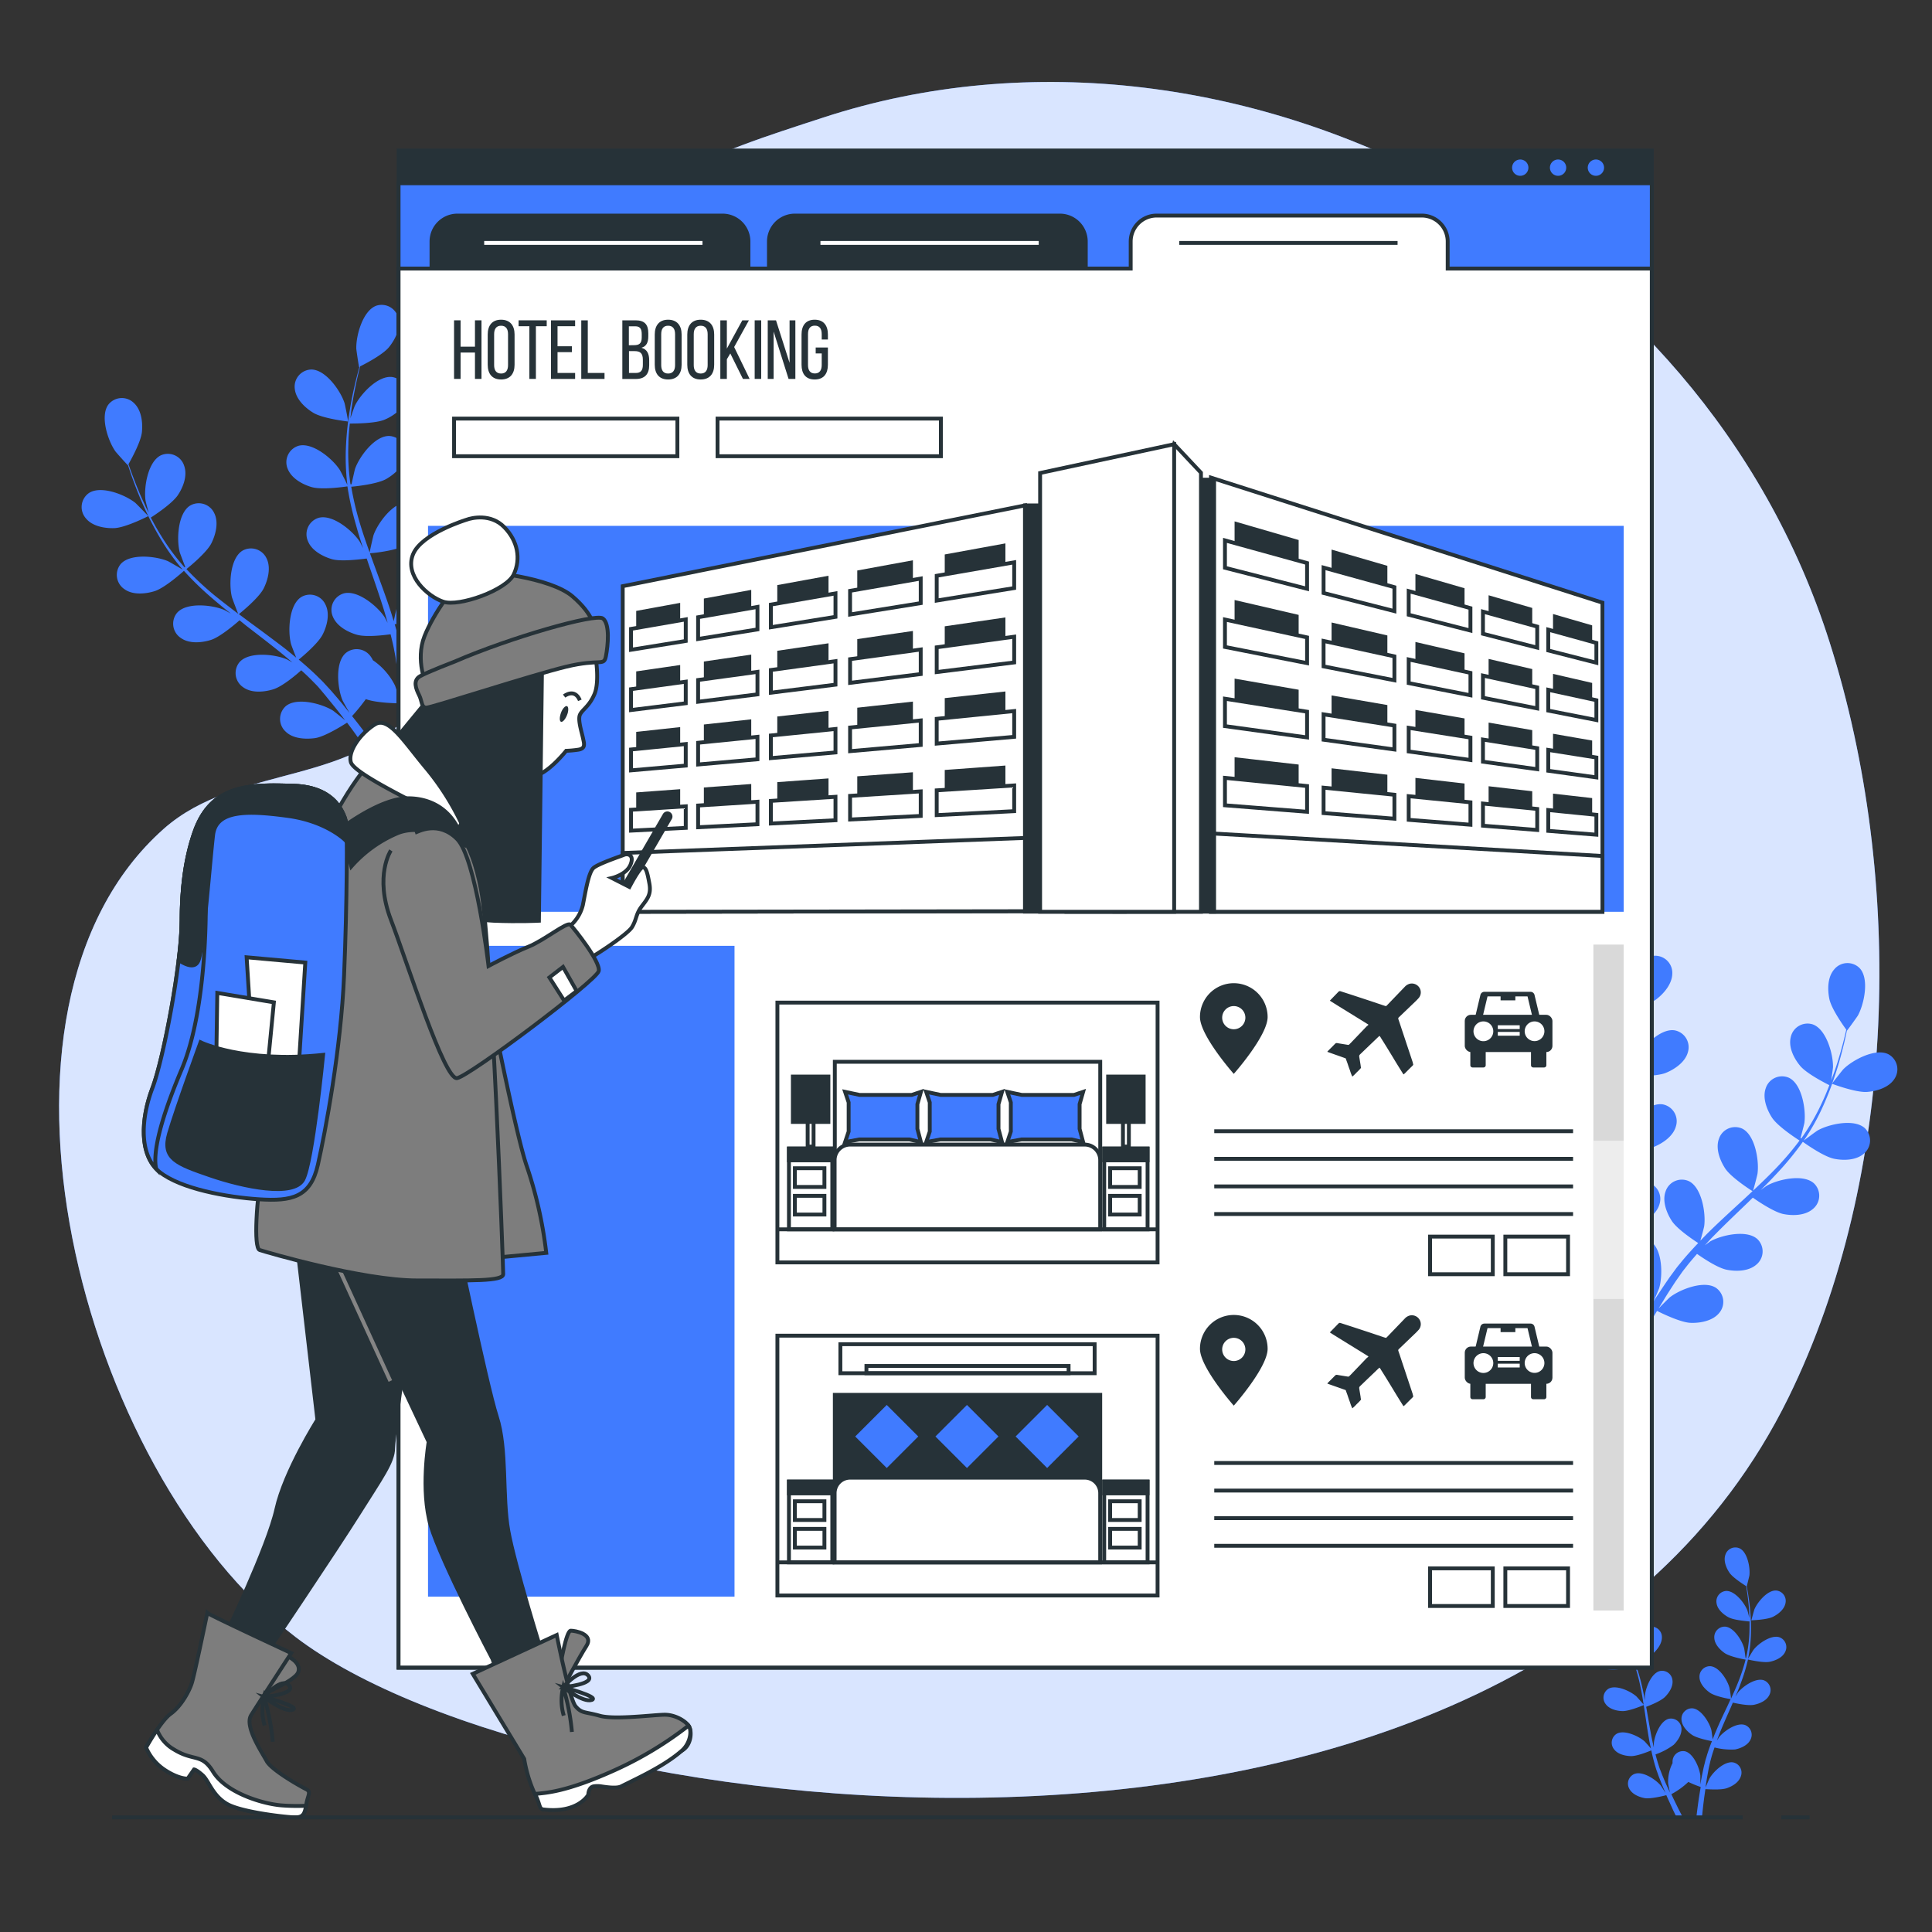 <svg xmlns="http://www.w3.org/2000/svg" viewBox="0 0 500 500"><rect x="0" y="0" width="500" height="500" fill="#333333" stroke="none"/><g id="freepik--background-simple--inject-5"><path d="M462.86,361.67C491.07,304.19,493,227.6,473.5,166.2,456.73,113.34,419.41,73,376.31,49,326.3,21.15,266.7,12.86,213,30.44c-14.11,4.62-27.86,8.86-41.17,16.46-54.56,31.14-44,107.88-63.17,134.58-16.11,22.46-46.9,15.84-66.32,33.05C-10,261,20.3,380.69,76.48,423.65,141.89,473.67,393,504,462.86,361.67Z" style="fill:#407BFF"></path><path d="M462.86,361.67C491.07,304.19,493,227.6,473.5,166.2,456.73,113.34,419.41,73,376.31,49,326.3,21.15,266.7,12.86,213,30.44c-14.11,4.62-27.86,8.86-41.17,16.46-54.56,31.14-44,107.88-63.17,134.58-16.11,22.46-46.9,15.84-66.32,33.05C-10,261,20.3,380.69,76.48,423.65,141.89,473.67,393,504,462.86,361.67Z" style="fill:#fff;opacity:0.8"></path></g><g id="freepik--Plants--inject-5"><path d="M29.59,136.68c2.93-.11,8.78-3.1,8.79-3.11s-3.14-3.26-3.37-3.44c-2.61-2.09-8.88-4.59-12-2.53a4.43,4.43,0,0,0-.78,6.55C23.89,136.2,27.09,136.77,29.59,136.68Z" style="fill:#407BFF"></path><path d="M90.09,109.09c.07,0-.82-4.45-.91-4.73-1-3.18-4.88-8.73-8.62-8.73a4.43,4.43,0,0,0-4.27,5c.27,2.63,2.62,4.88,4.76,6.18C83.55,108.35,90.08,109.09,90.09,109.09Z" style="fill:#407BFF"></path><path d="M97.41,79.11c-3.53,1.26-5.3,7.78-5.2,11.12,0,.29.67,4.79.73,4.76L93,95c-.28,1-.58,2.14-.88,3.35-.53,2.24-1.12,4.78-1.56,7.59a78.06,78.06,0,0,0-1,9.13,58.67,58.67,0,0,0,.32,10.27.5.5,0,0,1,0,.12c-.46-1-1.83-3.74-2-3.94-1.83-2.8-7-7.13-10.62-6.15a4.44,4.44,0,0,0-2.79,6c1,2.46,3.81,4,6.22,4.7,2.7.77,8.74-.12,9.22-.2A78.17,78.17,0,0,0,92.17,136c.54,2,1.16,3.91,1.8,5.87-.43-.85-.81-1.61-.88-1.71-1.83-2.8-7-7.13-10.62-6.15a4.44,4.44,0,0,0-2.79,6c.95,2.46,3.82,4,6.22,4.7s7.6,0,9-.16c.26.75.5,1.5.76,2.24,1.23,3.58,2.47,7.15,3.58,10.69.39,1.24.73,2.48,1.08,3.72-.38-.75-.71-1.38-.77-1.47-1.82-2.8-7-7.14-10.61-6.15a4.43,4.43,0,0,0-2.8,6c1,2.46,3.82,4,6.22,4.69s7.1.1,8.72-.12c.32,1.28.64,2.57.88,3.82.15.86.36,1.68.46,2.56s.24,1.71.35,2.56c.17,1.63.35,3.32.47,4.92.09,1.12.16,2.18.23,3.25-.37-1.25-1.16-3.67-1.25-3.86a17.2,17.2,0,0,0-5.72-6.54A4.75,4.75,0,0,0,96,170a4.43,4.43,0,0,0-6.51-1c-2.84,2.44-2.15,9.16-.85,12.24.08.19,1.13,2.07,1.81,3.24-.51-.63-1-1.25-1.52-1.89-1-1.27-2.11-2.52-3.26-3.86l-1.75-1.9c-.57-.65-1.26-1.26-1.89-1.9-1.49-1.45-3.08-2.85-4.71-4.23,1.12-.91,5-4.2,6.16-6.44s1.94-5.38.77-7.75a4.42,4.42,0,0,0-6.28-2c-3.18,2-3.51,8.73-2.69,12,0,.2.89,2.46,1.38,3.7-1-.82-2-1.64-3-2.44-3-2.29-6-4.52-9.06-6.76l-2.78-2.07c.4-.32,5.14-4.14,6.41-6.64,1.12-2.23,1.93-5.39.77-7.76a4.45,4.45,0,0,0-6.29-2c-3.17,2-3.51,8.73-2.69,12,.06.25,1.28,3.5,1.63,4.31-2-1.52-4-3.06-6-4.66a77.62,77.62,0,0,1-7.4-6.91c.19-.15,5.15-4.1,6.45-6.67,1.12-2.23,1.93-5.39.77-7.76a4.43,4.43,0,0,0-6.28-2c-3.18,2-3.51,8.72-2.7,12,.05.22,1,2.7,1.45,3.87l-.18.11a57.69,57.69,0,0,1-6.06-8.18c-1-1.58-1.86-3.15-2.67-4.7,1-.64,5.54-3.63,7-5.81s2.52-5.14,1.62-7.63a4.43,4.43,0,0,0-6-2.68c-3.38,1.62-4.45,8.29-4,11.6,0,.18.48,2,.83,3.29-.35-.7-.73-1.42-1-2.1-1.23-2.55-2.2-5-3-7.11-.47-1.22-.87-2.34-1.23-3.38.65-1.14,3.23-5.78,3.48-8.33s-.14-5.72-2.08-7.51a4.44,4.44,0,0,0-6.59.4c-2.24,3-.12,9.4,1.81,12.13.16.24,3.19,3.63,3.23,3.57l0-.07c.33,1,.69,2.1,1.11,3.28.79,2.16,1.71,4.6,2.88,7.19a79.59,79.59,0,0,0,4.19,8.18,57.63,57.63,0,0,0,5.93,8.38l.09.09c-.93-.58-3.6-2.1-3.81-2.2-3.07-1.32-9.78-2.08-12.25.73a4.44,4.44,0,0,0,1,6.53c2.15,1.53,5.39,1.23,7.77.49,2.69-.85,7.23-4.93,7.59-5.26A77.51,77.51,0,0,0,55,154.9c1.53,1.33,3.13,2.63,4.74,3.9-.83-.47-1.56-.89-1.67-.93-3.07-1.33-9.78-2.09-12.25.73a4.43,4.43,0,0,0,1,6.52c2.15,1.53,5.39,1.24,7.77.49s6.37-4.16,7.4-5.08L63.8,162c3,2.31,6,4.6,8.88,6.93,1,.82,2,1.67,3,2.52-.73-.42-1.35-.77-1.45-.81-3.07-1.33-9.78-2.09-12.25.73a4.43,4.43,0,0,0,1,6.52c2.15,1.53,5.39,1.24,7.78.49s6-3.83,7.2-4.91c1,.89,1.94,1.79,2.84,2.7.6.63,1.22,1.2,1.79,1.88L84.23,180c1,1.27,2.12,2.58,3.11,3.85.69.87,1.33,1.72,2,2.58-1-.83-3-2.42-3.17-2.53-2.84-1.78-9.35-3.55-12.22-1.14a4.44,4.44,0,0,0,0,6.6c1.89,1.84,5.14,2,7.61,1.66,2.72-.42,7.64-3.61,8.26-4,1.07,1.41,2.09,2.8,3,4.12,1.62,2.25,3.06,4.34,4.32,6.22l2.18-1.05c-1.37-1.95-2.94-4.13-4.71-6.48-1.08-1.44-2.27-3-3.5-4.51a49,49,0,0,0,3.57-4.39c2.63,1,8.11,1.09,8.81,1.09.11,1.77.21,3.49.27,5.12q.15,3.78.16,6.95l2.34-1.13c-.06-1.83-.16-3.82-.29-5.93-.1-1.8-.25-3.72-.43-5.69.7-.17,6.4-1.62,8.56-3.34,2-1.55,4-4.07,4-6.72a4.44,4.44,0,0,0-4.87-4.45c-3.71.47-6.84,6.46-7.46,9.74,0,.19-.2,2.34-.28,3.7-.07-.81-.13-1.59-.22-2.41-.16-1.64-.37-3.27-.59-5-.13-.85-.27-1.7-.41-2.56s-.35-1.74-.52-2.62c-.45-2-1-4.08-1.6-6.12,1.43-.15,6.51-.73,8.69-2s4.58-3.42,4.92-6a4.43,4.43,0,0,0-4.13-5.14c-3.75-.1-7.74,5.34-8.85,8.5-.07.19-.61,2.54-.89,3.84-.37-1.22-.73-2.45-1.15-3.68-1.19-3.54-2.52-7.09-3.82-10.64-.4-1.08-.79-2.17-1.18-3.26.51,0,6.57-.61,9-2,2.16-1.24,4.58-3.43,4.92-6.05a4.44,4.44,0,0,0-4.14-5.14c-3.74-.1-7.74,5.35-8.85,8.5-.08.24-.86,3.62-1,4.49-.86-2.39-1.69-4.78-2.42-7.18a78.35,78.35,0,0,1-2.35-9.84c.24,0,6.56-.58,9.06-2,2.16-1.24,4.58-3.42,4.92-6a4.43,4.43,0,0,0-4.14-5.13c-3.74-.1-7.74,5.34-8.85,8.49-.07.21-.66,2.79-.91,4H90.7A57.2,57.2,0,0,1,90.16,115c0-1.87.19-3.65.37-5.39,1.19,0,6.62,0,9-1s4.93-2.9,5.55-5.46a4.44,4.44,0,0,0-3.54-5.57c-3.71-.51-8.28,4.46-9.73,7.48-.08.16-.7,1.92-1.13,3.2.1-.78.18-1.59.28-2.34.39-2.8.91-5.35,1.4-7.6.28-1.27.57-2.42.84-3.5,1.18-.59,5.88-3,7.49-5s3-4.85,2.41-7.41A4.43,4.43,0,0,0,97.41,79.11Z" style="fill:#407BFF"></path><path d="M483.17,282.59c-2.92.21-9.07-2.12-9.08-2.12s2.77-3.59,3-3.79c2.36-2.36,8.32-5.54,11.65-3.83a4.43,4.43,0,0,1,1.5,6.42C488.78,281.49,485.66,282.41,483.17,282.59Z" style="fill:#407BFF"></path><path d="M420,261.78c-.07,0,.33-4.51.39-4.8.67-3.27,3.89-9.21,7.61-9.62a4.43,4.43,0,0,1,4.79,4.53c0,2.64-2.07,5.13-4.05,6.66C426.44,260.34,420,261.78,420,261.78Z" style="fill:#407BFF"></path><path d="M409.47,232.79c3.64.86,6.11,7.15,6.37,10.48,0,.29-.13,4.83-.2,4.81l-.07,0c.39,1,.81,2.06,1.24,3.23.77,2.17,1.63,4.63,2.38,7.38a77.37,77.37,0,0,1,2,9,57.22,57.22,0,0,1,.8,10.24.49.49,0,0,1,0,.12c.35-1,1.42-3.91,1.53-4.13,1.51-3,6.18-7.85,9.88-7.27a4.44,4.44,0,0,1,3.43,5.64c-.68,2.55-3.36,4.4-5.67,5.35-2.6,1.07-8.71.83-9.19.81a80.23,80.23,0,0,1-1.07,10.42c-.33,2-.73,4-1.15,6,.33-.89.63-1.69.68-1.79,1.51-3,6.19-7.86,9.89-7.27a4.43,4.43,0,0,1,3.42,5.63c-.67,2.56-3.35,4.4-5.66,5.35s-7.55.87-8.93.83c-.17.77-.33,1.54-.51,2.31-.83,3.69-1.67,7.37-2.39,11-.25,1.28-.45,2.55-.66,3.82.29-.79.55-1.45.59-1.55,1.52-3,6.19-7.86,9.89-7.27a4.43,4.43,0,0,1,3.43,5.63c-.68,2.56-3.36,4.41-5.67,5.35s-7.05.88-8.68.83c-.18,1.31-.35,2.62-.46,3.9-.05.87-.17,1.71-.17,2.59s0,1.73-.08,2.58c0,1.65,0,3.34.08,5,0,1.11.08,2.18.12,3.25.24-1.28.76-3.77.82-4a17.26,17.26,0,0,1,5-7.12,5.1,5.1,0,0,1,.39-.9,4.43,4.43,0,0,1,6.36-1.74c3.09,2.12,3.13,8.87,2.18,12.08-.06.19-.89,2.17-1.44,3.41.43-.68.84-1.35,1.3-2,.89-1.38,1.82-2.74,2.82-4.2l1.53-2.08c.5-.71,1.11-1.39,1.67-2.1,1.32-1.6,2.75-3.16,4.22-4.71-1.21-.78-5.46-3.62-6.83-5.73s-2.51-5.14-1.61-7.62a4.42,4.42,0,0,1,6-2.68c3.38,1.62,4.44,8.29,4,11.6,0,.21-.62,2.55-1,3.82.89-.92,1.77-1.84,2.7-2.74,2.69-2.61,5.49-5.16,8.27-7.72.85-.78,1.69-1.57,2.53-2.36-.43-.27-5.56-3.54-7.09-5.9-1.36-2.09-2.51-5.14-1.61-7.62a4.43,4.43,0,0,1,6-2.68c3.37,1.62,4.44,8.29,4,11.6,0,.25-.89,3.61-1.15,4.46,1.86-1.74,3.69-3.49,5.43-5.28a76.66,76.66,0,0,0,6.59-7.68c-.2-.13-5.56-3.52-7.13-5.93-1.36-2.1-2.51-5.14-1.61-7.63a4.43,4.43,0,0,1,6-2.68c3.38,1.62,4.44,8.29,4,11.61,0,.21-.68,2.78-1,4l.19.09a56.79,56.79,0,0,0,5.13-8.79c.82-1.68,1.5-3.34,2.14-5-1.07-.53-5.9-3-7.56-5s-3.06-4.83-2.44-7.4a4.44,4.44,0,0,1,5.7-3.33c3.53,1.25,5.32,7.76,5.24,11.1,0,.18-.26,2-.47,3.36.28-.73.57-1.49.82-2.2.94-2.67,1.64-5.18,2.24-7.4.33-1.27.6-2.42.84-3.5-.77-1.06-3.83-5.39-4.36-7.89s-.49-5.7,1.24-7.7a4.43,4.43,0,0,1,6.59-.32c2.56,2.73,1.15,9.33-.46,12.26-.14.25-2.79,3.95-2.83,3.9l0-.07c-.22,1.05-.46,2.16-.75,3.38-.55,2.24-1.19,4.76-2.08,7.47a79.72,79.72,0,0,1-3.27,8.58,57.32,57.32,0,0,1-5,9,.86.86,0,0,1-.07.1c.86-.67,3.34-2.48,3.55-2.6,2.9-1.66,9.49-3.14,12.25-.61a4.43,4.43,0,0,1-.25,6.59c-2,1.75-5.23,1.82-7.68,1.33-2.76-.54-7.72-4.1-8.12-4.39a76.66,76.66,0,0,1-6.63,8.09c-1.39,1.5-2.83,3-4.29,4.4.77-.56,1.46-1.05,1.56-1.11,2.91-1.66,9.49-3.15,12.25-.62a4.42,4.42,0,0,1-.25,6.59c-2,1.76-5.22,1.83-7.67,1.34s-6.78-3.44-7.91-4.24c-.56.55-1.12,1.11-1.69,1.65-2.73,2.62-5.47,5.23-8.07,7.87-.92.92-1.79,1.87-2.66,2.82.68-.5,1.26-.91,1.35-1,2.91-1.65,9.49-3.14,12.25-.61a4.42,4.42,0,0,1-.25,6.59c-2,1.76-5.22,1.82-7.67,1.34s-6.36-3.16-7.7-4.1c-.87,1-1.74,2-2.53,3-.53.7-1.08,1.33-1.57,2.06l-1.49,2.12c-.9,1.38-1.83,2.8-2.67,4.16-.59,1-1.13,1.87-1.69,2.78.91-.93,2.71-2.72,2.88-2.86,2.62-2.07,8.91-4.54,12-2.46a4.43,4.43,0,0,1,.75,6.55c-1.68,2-4.89,2.59-7.38,2.49-2.75-.12-8-2.76-8.65-3.09-.91,1.52-1.78,3-2.57,4.43-1.37,2.41-2.57,4.65-3.62,6.65l-2.27-.8c1.14-2.08,2.46-4.42,4-7,.91-1.55,1.92-3.19,3-4.86a48.71,48.71,0,0,1-4-4c-2.5,1.32-7.94,2-8.64,2,.08,1.77.18,3.5.3,5.12.17,2.52.38,4.83.59,6.92l-2.44-.86q-.21-2.75-.37-5.93c-.09-1.8-.15-3.72-.19-5.7-.72-.09-6.54-.91-8.87-2.38-2.11-1.33-4.43-3.61-4.66-6.25a4.43,4.43,0,0,1,4.35-5c3.74.06,7.51,5.67,8.48,8.87.06.19.45,2.3.68,3.64,0-.8,0-1.59,0-2.42,0-1.64,0-3.29,0-5.05,0-.85.08-1.72.12-2.59s.16-1.77.24-2.66c.22-2.07.54-4.16.92-6.26-1.44,0-6.56,0-8.86-1s-4.93-2.91-5.55-5.47a4.43,4.43,0,0,1,3.55-5.56c3.71-.51,8.28,4.46,9.72,7.47.09.19.89,2.47,1.3,3.73.24-1.26.47-2.51.74-3.78.81-3.65,1.74-7.33,2.64-11,.28-1.13.55-2.25.82-3.37-.52,0-6.6.11-9.17-1-2.29-1-4.93-2.9-5.55-5.47a4.42,4.42,0,0,1,3.54-5.55c3.71-.51,8.28,4.46,9.73,7.47.11.23,1.25,3.51,1.5,4.36.59-2.47,1.15-4.94,1.61-7.4a78.75,78.75,0,0,0,1.27-10c-.24,0-6.59.13-9.23-1-2.29-1-4.93-2.9-5.55-5.47a4.43,4.43,0,0,1,3.55-5.56c3.71-.51,8.28,4.46,9.72,7.47.1.2,1,2.7,1.36,3.9l.21,0a56.9,56.9,0,0,0-.57-10.16c-.25-1.86-.59-3.61-1-5.32-1.18.15-6.57.75-9.06,0s-5.22-2.34-6.12-4.82a4.44,4.44,0,0,1,2.91-5.92c3.63-.91,8.72,3.53,10.49,6.37.1.15.9,1.83,1.47,3.06-.18-.77-.35-1.57-.53-2.3-.69-2.74-1.49-5.21-2.22-7.4-.42-1.24-.83-2.35-1.22-3.38-1.24-.46-6.18-2.38-8-4.18s-3.55-4.48-3.2-7.11A4.43,4.43,0,0,1,409.47,232.79Z" style="fill:#407BFF"></path><path d="M458.86,418.42c-1.6.8-5.61.91-5.61.91s.72-2.67.79-2.83c.79-1.88,3.42-5.06,5.69-4.87a2.7,2.7,0,0,1,2.35,3.27C461.78,416.49,460.23,417.74,458.86,418.42Z" style="fill:#407BFF"></path><path d="M418.36,421.36s-.86-2.63-.9-2.8c-.38-2,.06-6.11,2.06-7.21a2.7,2.7,0,0,1,3.76,1.45c.63,1.48,0,3.38-.74,4.7C421.65,419.05,418.36,421.36,418.36,421.36Z" style="fill:#407BFF"></path><path d="M431.24,464.59c.49,1.11,1,2.18,1.44,3.17s.78,1.64,1.15,2.39h1.59c-.48-.92-1-1.91-1.52-3-.44-.89-.9-1.84-1.36-2.82a19.6,19.6,0,0,0,4.4-3.17,27.42,27.42,0,0,0,3.2,1.31c-.2,1.19-.39,2.35-.55,3.44-.22,1.53-.4,2.94-.55,4.22h1.45c.12-1.23.26-2.58.44-4,.12-1,.27-2,.43-3.1.44,0,4,.31,5.6-.27s3.11-1.58,3.59-3.12a2.7,2.7,0,0,0-1.95-3.52c-2.24-.45-5.22,2.4-6.21,4.18-.07.12-.67,1.55-1,2.29.09-.65.19-1.29.3-2,.16-1,.36-2,.54-3,.11-.51.23-1,.35-1.54s.27-1,.4-1.53c.22-.75.48-1.52.74-2.28a17.09,17.09,0,0,0,5.3.52c1.49-.29,3.32-1.09,4-2.54a2.71,2.71,0,0,0-1.39-3.78c-2.15-.78-5.52,1.59-6.78,3.2,0,.05-.27.42-.54.86.28-.74.55-1.48.85-2.22.86-2.09,1.79-4.2,2.73-6.31l.57-1.33c.82.19,3.93.86,5.45.56s3.32-1.09,4-2.55a2.71,2.71,0,0,0-1.39-3.78c-2.15-.78-5.52,1.59-6.78,3.2,0,.06-.32.5-.62,1,.49-1.15,1-2.31,1.4-3.48a47.43,47.43,0,0,0,1.86-6.11c.29.07,3.92.92,5.61.59,1.5-.3,3.32-1.09,4-2.54a2.71,2.71,0,0,0-1.4-3.78c-2.14-.79-5.52,1.59-6.77,3.2-.09.11-1.07,1.71-1.4,2.29a.19.19,0,0,1,0-.07,36.44,36.44,0,0,0,.72-6.23,48.33,48.33,0,0,0-.15-5.61c-.13-1.73-.35-3.31-.56-4.7-.12-.75-.25-1.44-.37-2.08l0,0s.67-2.68.69-2.86c.23-2-.51-6.08-2.59-7a2.7,2.7,0,0,0-3.64,1.72c-.52,1.53.22,3.37,1.08,4.63s3.62,3,4.3,3.45c.12.66.23,1.38.34,2.17.18,1.39.37,3,.46,4.7,0,.46,0,.95.05,1.43-.2-.8-.48-1.9-.52-2-.73-1.91-3.26-5.17-5.54-5.05a2.7,2.7,0,0,0-2.44,3.2c.24,1.6,1.75,2.89,3.1,3.62s4.71,1,5.43,1.07c0,1.07,0,2.16-.05,3.3a36,36,0,0,1-.85,6.16h-.13c-.09-.76-.32-2.36-.36-2.49-.51-2-2.67-5.5-4.95-5.63a2.72,2.72,0,0,0-2.78,2.92c.07,1.61,1.43,3.06,2.69,3.93,1.45,1,5.26,1.66,5.41,1.69a48.54,48.54,0,0,1-1.94,5.87c-.56,1.42-1.19,2.83-1.84,4.24,0-.53-.35-2.63-.38-2.78-.52-2-2.67-5.5-5-5.63a2.71,2.71,0,0,0-2.77,2.92c.07,1.61,1.43,3.06,2.68,3.93,1.41,1,5.07,1.63,5.38,1.68-.3.64-.59,1.28-.89,1.93-1,2.09-2,4.18-2.87,6.28-.32.72-.6,1.45-.89,2.18-.1-.81-.31-2.27-.34-2.39-.51-2-2.67-5.5-4.95-5.63a2.72,2.72,0,0,0-2.78,2.92c.07,1.61,1.43,3.06,2.69,3.93s4.32,1.49,5.19,1.65c-.48,1.21-.92,2.42-1.29,3.64-.15.53-.34,1.06-.46,1.57s-.25,1-.38,1.53c-.22,1.06-.43,2-.61,3-.1.5-.17,1-.26,1.46,0-.83,0-2.15,0-2.27-.21-2-1.81-5.83-4-6.31a2.71,2.71,0,0,0-3.19,2.46,4,4,0,0,0,0,.6,10.53,10.53,0,0,0-1.15,5.18c0,.13.3,1.66.47,2.43-.28-.59-.55-1.18-.83-1.8-.41-.9-.8-1.85-1.19-2.78l-.57-1.48c-.2-.49-.33-1-.5-1.5-.23-.74-.44-1.52-.65-2.3a17.26,17.26,0,0,0,4.71-2.49c1.09-1.07,2.17-2.74,2-4.34a2.71,2.71,0,0,0-3.25-2.39c-2.22.53-3.73,4.37-3.89,6.41,0,.07,0,.5,0,1-.18-.76-.36-1.53-.52-2.31-.44-2.22-.82-4.49-1.21-6.77-.08-.48-.17-.95-.25-1.43.79-.29,3.75-1.45,4.85-2.54s2.17-2.74,1.95-4.34a2.7,2.7,0,0,0-3.24-2.38c-2.23.53-3.73,4.37-3.89,6.4,0,.08,0,.59,0,1.17-.23-1.23-.48-2.46-.76-3.67a47.37,47.37,0,0,0-1.82-6.13c.28-.1,3.78-1.39,5-2.6s2.16-2.74,1.95-4.34A2.7,2.7,0,0,0,427,421c-2.22.53-3.72,4.37-3.88,6.4,0,.15.05,2,.1,2.69l0-.07a35.33,35.33,0,0,0-2.83-5.6,49.49,49.49,0,0,0-3.22-4.59c-1.07-1.38-2.12-2.57-3.07-3.61-.51-.57-1-1.07-1.45-1.54h.05s-.92-2.61-1-2.76c-.93-1.82-3.78-4.8-6-4.44a2.7,2.7,0,0,0-2.09,3.44c.41,1.56,2.05,2.69,3.46,3.27s4.68.52,5.49.5c.46.49,1,1,1.47,1.62.92,1.07,1.95,2.28,3,3.67.27.37.55.78.83,1.17-.6-.56-1.45-1.32-1.54-1.39-1.66-1.19-5.56-2.51-7.4-1.15a2.7,2.7,0,0,0-.27,4c1.08,1.19,3.06,1.44,4.58,1.3s4.49-1.74,5.12-2.1c.61.88,1.21,1.79,1.78,2.78a34.64,34.64,0,0,1,2.68,5.61l-.11.06c-.5-.58-1.57-1.79-1.67-1.88-1.52-1.37-5.25-3.11-7.23-2a2.7,2.7,0,0,0-.71,4c1,1.31,2.88,1.77,4.41,1.8,1.75,0,5.31-1.52,5.44-1.58a46.68,46.68,0,0,1,1.62,6c.32,1.49.57,3,.81,4.56-.34-.43-1.74-2-1.86-2.12-1.52-1.36-5.25-3.11-7.23-2a2.71,2.71,0,0,0-.71,4c.95,1.3,2.88,1.77,4.41,1.79,1.71,0,5.13-1.43,5.41-1.56l.33,2.09c.34,2.29.67,4.58,1.06,6.83.14.78.31,1.54.47,2.31-.53-.62-1.51-1.72-1.6-1.81-1.52-1.36-5.26-3.11-7.24-2a2.71,2.71,0,0,0-.71,4c.95,1.3,2.89,1.76,4.41,1.79s4.43-1.14,5.24-1.48c.27,1.27.58,2.52.93,3.74.17.53.3,1.07.49,1.57s.36,1,.53,1.48c.4,1,.76,1.94,1.16,2.87.19.46.39.9.58,1.36-.44-.71-1.15-1.81-1.23-1.91-1.29-1.57-4.72-3.87-6.85-3a2.7,2.7,0,0,0-1.3,3.81c.74,1.44,2.58,2.19,4.08,2.45C427.34,465.59,430.82,464.7,431.24,464.59Z" style="fill:#407BFF"></path></g><g id="freepik--web-page--inject-5"><rect x="103.15" y="38.95" width="324.33" height="384.12" style="fill:#263238;stroke:#263238;stroke-miterlimit:10"></rect><path d="M396.05,43.39a2.61,2.61,0,1,1-2.61-2.61A2.61,2.61,0,0,1,396.05,43.39Z" style="fill:#407BFF;stroke:#263238;stroke-miterlimit:10"></path><path d="M405.84,43.39a2.61,2.61,0,1,1-2.61-2.61A2.61,2.61,0,0,1,405.84,43.39Z" style="fill:#407BFF;stroke:#263238;stroke-miterlimit:10"></path><path d="M415.63,43.39A2.61,2.61,0,1,1,413,40.78,2.61,2.61,0,0,1,415.63,43.39Z" style="fill:#407BFF;stroke:#263238;stroke-miterlimit:10"></path><rect x="103.15" y="47.43" width="324.33" height="384.12" style="fill:#407BFF;stroke:#263238;stroke-miterlimit:10"></rect><path d="M193.7,69.5v-7A6.71,6.71,0,0,0,187,55.79H118.38a6.71,6.71,0,0,0-6.71,6.71v7h-8.52V431.55H427.48V69.5Z" style="fill:#263238;stroke:#263238;stroke-miterlimit:10"></path><path d="M281,69.5v-7a6.71,6.71,0,0,0-6.71-6.71H205.67A6.72,6.72,0,0,0,199,62.5v7H103.15V431.55H427.48V69.5Z" style="fill:#263238;stroke:#263238;stroke-miterlimit:10"></path><path d="M374.66,69.5v-7A6.71,6.71,0,0,0,368,55.79H299.34a6.72,6.72,0,0,0-6.72,6.71v7H103.15V431.55H427.48V69.5Z" style="fill:#fff;stroke:#263238;stroke-miterlimit:10"></path><rect x="201.19" y="259.47" width="98.39" height="67.24" style="fill:none;stroke:#263238;stroke-miterlimit:10"></rect><rect x="110.77" y="136.09" width="309.44" height="99.88" style="fill:#407BFF"></rect><rect x="110.77" y="244.78" width="79.32" height="168.43" style="fill:#407BFF"></rect><polygon points="414.71 235.97 313.4 235.97 313.4 123.61 414.71 155.97 414.71 235.97" style="fill:#fff;stroke:#263238;stroke-miterlimit:10"></polygon><polygon points="414.71 235.97 313.4 235.97 313.4 215.68 414.71 221.53 414.71 235.97" style="fill:#fff;stroke:#263238;stroke-miterlimit:10"></polygon><polygon points="335.59 146.84 320.01 142.63 320.01 135.6 335.59 140.13 335.59 146.84" style="fill:#263238;stroke:#263238;stroke-miterlimit:10"></polygon><polygon points="338.27 152.38 317.02 146.94 317.02 139.85 338.27 145.72 338.27 152.38" style="fill:#fff;stroke:#263238;stroke-miterlimit:10"></polygon><polygon points="358.55 153.05 345.11 149.42 345.11 142.9 358.55 146.81 358.55 153.05" style="fill:#263238;stroke:#263238;stroke-miterlimit:10"></polygon><polygon points="360.87 158.16 342.54 153.47 342.54 146.9 360.87 151.96 360.87 158.16" style="fill:#fff;stroke:#263238;stroke-miterlimit:10"></polygon><polygon points="378.52 158.45 366.81 155.29 366.81 149.21 378.52 152.61 378.52 158.45" style="fill:#263238;stroke:#263238;stroke-miterlimit:10"></polygon><polygon points="380.55 163.19 364.57 159.1 364.57 152.98 380.55 157.39 380.55 163.19" style="fill:#fff;stroke:#263238;stroke-miterlimit:10"></polygon><polygon points="396.04 163.19 385.75 160.41 385.75 154.72 396.04 157.71 396.04 163.19" style="fill:#263238;stroke:#263238;stroke-miterlimit:10"></polygon><polygon points="397.83 167.61 383.79 164.02 383.79 158.29 397.83 162.16 397.83 167.61" style="fill:#fff;stroke:#263238;stroke-miterlimit:10"></polygon><polygon points="411.55 167.39 402.42 164.92 402.42 159.57 411.55 162.22 411.55 167.39" style="fill:#263238;stroke:#263238;stroke-miterlimit:10"></polygon><polygon points="413.14 171.52 400.69 168.34 400.69 162.95 413.14 166.39 413.14 171.52" style="fill:#fff;stroke:#263238;stroke-miterlimit:10"></polygon><polygon points="335.59 166.24 320.01 162.94 320.01 155.91 335.59 159.53 335.59 166.24" style="fill:#263238;stroke:#263238;stroke-miterlimit:10"></polygon><polygon points="338.27 171.62 317.02 167.43 317.02 160.34 338.27 164.96 338.27 171.62" style="fill:#fff;stroke:#263238;stroke-miterlimit:10"></polygon><polygon points="358.55 171.1 345.11 168.25 345.11 161.73 358.55 164.85 358.55 171.1" style="fill:#263238;stroke:#263238;stroke-miterlimit:10"></polygon><polygon points="360.87 176.06 342.54 172.46 342.54 165.88 360.87 169.87 360.87 176.06" style="fill:#fff;stroke:#263238;stroke-miterlimit:10"></polygon><polygon points="378.52 175.32 366.81 172.84 366.81 166.77 378.52 169.48 378.52 175.32" style="fill:#263238;stroke:#263238;stroke-miterlimit:10"></polygon><polygon points="380.55 179.94 364.57 176.79 364.57 170.67 380.55 174.14 380.55 179.94" style="fill:#fff;stroke:#263238;stroke-miterlimit:10"></polygon><polygon points="396.04 179.03 385.75 176.85 385.75 171.16 396.04 173.55 396.04 179.03" style="fill:#263238;stroke:#263238;stroke-miterlimit:10"></polygon><polygon points="397.83 183.34 383.79 180.58 383.79 174.84 397.83 177.9 397.83 183.34" style="fill:#fff;stroke:#263238;stroke-miterlimit:10"></polygon><polygon points="411.55 182.31 402.42 180.38 402.42 175.03 411.55 177.14 411.55 182.31" style="fill:#263238;stroke:#263238;stroke-miterlimit:10"></polygon><polygon points="413.14 186.35 400.69 183.9 400.69 178.52 413.14 181.22 413.14 186.35" style="fill:#fff;stroke:#263238;stroke-miterlimit:10"></polygon><polygon points="335.59 185.63 320.01 183.25 320.01 176.22 335.59 178.92 335.59 185.63" style="fill:#263238;stroke:#263238;stroke-miterlimit:10"></polygon><polygon points="338.27 190.85 317.02 187.92 317.02 180.83 338.27 184.19 338.27 190.85" style="fill:#fff;stroke:#263238;stroke-miterlimit:10"></polygon><polygon points="358.55 189.14 345.11 187.09 345.11 180.57 358.55 182.89 358.55 189.14" style="fill:#263238;stroke:#263238;stroke-miterlimit:10"></polygon><polygon points="360.87 193.97 342.54 191.44 342.54 184.87 360.87 187.77 360.87 193.97" style="fill:#fff;stroke:#263238;stroke-miterlimit:10"></polygon><polygon points="378.52 192.19 366.81 190.4 366.81 184.32 378.52 186.35 378.52 192.19" style="fill:#263238;stroke:#263238;stroke-miterlimit:10"></polygon><polygon points="380.55 196.69 364.57 194.48 364.57 188.36 380.55 190.89 380.55 196.69" style="fill:#fff;stroke:#263238;stroke-miterlimit:10"></polygon><polygon points="396.04 194.87 385.75 193.29 385.75 187.6 396.04 189.38 396.04 194.87" style="fill:#263238;stroke:#263238;stroke-miterlimit:10"></polygon><polygon points="397.83 199.07 383.79 197.13 383.79 191.4 397.83 193.63 397.83 199.07" style="fill:#fff;stroke:#263238;stroke-miterlimit:10"></polygon><polygon points="411.55 197.24 402.42 195.84 402.42 190.49 411.55 192.07 411.55 197.24" style="fill:#263238;stroke:#263238;stroke-miterlimit:10"></polygon><polygon points="413.14 201.19 400.69 199.47 400.69 194.08 413.14 196.05 413.14 201.19" style="fill:#fff;stroke:#263238;stroke-miterlimit:10"></polygon><polygon points="335.59 205.03 320.01 203.56 320.01 196.53 335.59 198.31 335.59 205.03" style="fill:#263238;stroke:#263238;stroke-miterlimit:10"></polygon><polygon points="338.27 210.09 317.02 208.41 317.02 201.31 338.27 203.43 338.27 210.09" style="fill:#fff;stroke:#263238;stroke-miterlimit:10"></polygon><polygon points="358.55 207.18 345.11 205.92 345.11 199.4 358.55 200.94 358.55 207.18" style="fill:#263238;stroke:#263238;stroke-miterlimit:10"></polygon><polygon points="360.87 211.88 342.54 210.43 342.54 203.85 360.87 205.68 360.87 211.88" style="fill:#fff;stroke:#263238;stroke-miterlimit:10"></polygon><polygon points="378.52 209.06 366.81 207.96 366.81 201.88 378.52 203.22 378.52 209.06" style="fill:#263238;stroke:#263238;stroke-miterlimit:10"></polygon><polygon points="380.55 213.44 364.57 212.17 364.57 206.05 380.55 207.64 380.55 213.44" style="fill:#fff;stroke:#263238;stroke-miterlimit:10"></polygon><polygon points="396.04 210.7 385.75 209.74 385.75 204.04 396.04 205.22 396.04 210.7" style="fill:#263238;stroke:#263238;stroke-miterlimit:10"></polygon><polygon points="397.83 214.8 383.79 213.69 383.79 207.96 397.83 209.36 397.83 214.8" style="fill:#fff;stroke:#263238;stroke-miterlimit:10"></polygon><polygon points="411.55 212.16 402.42 211.3 402.42 205.95 411.55 206.99 411.55 212.16" style="fill:#263238;stroke:#263238;stroke-miterlimit:10"></polygon><polygon points="413.14 216.02 400.69 215.03 400.69 209.64 413.14 210.88 413.14 216.02" style="fill:#fff;stroke:#263238;stroke-miterlimit:10"></polygon><rect x="265.26" y="130.8" width="25.82" height="105.13" style="fill:#263238;stroke:#263238;stroke-miterlimit:10"></rect><rect x="288.39" y="124.14" width="25.82" height="111.79" style="fill:#263238;stroke:#263238;stroke-miterlimit:10"></rect><polygon points="265.26 235.82 161.16 235.97 161.16 151.7 265.26 130.8 265.26 235.82" style="fill:#fff;stroke:#263238;stroke-miterlimit:10"></polygon><polygon points="265.26 235.82 161.16 235.97 161.16 220.75 265.26 216.86 265.26 235.82" style="fill:#fff;stroke:#263238;stroke-miterlimit:10"></polygon><polygon points="175.53 162.18 165.15 163.94 165.15 158.52 175.53 156.62 175.53 162.18" style="fill:#263238;stroke:#263238;stroke-miterlimit:10"></polygon><polygon points="177.47 165.88 163.31 168.16 163.31 162.76 177.47 160.3 177.47 165.88" style="fill:#fff;stroke:#263238;stroke-miterlimit:10"></polygon><polygon points="193.92 159.05 182.66 160.97 182.66 155.32 193.92 153.26 193.92 159.05" style="fill:#263238;stroke:#263238;stroke-miterlimit:10"></polygon><polygon points="196.03 162.89 180.67 165.37 180.67 159.74 196.03 157.07 196.03 162.89" style="fill:#fff;stroke:#263238;stroke-miterlimit:10"></polygon><polygon points="213.92 155.65 201.66 157.73 201.66 151.84 213.92 149.6 213.92 155.65" style="fill:#263238;stroke:#263238;stroke-miterlimit:10"></polygon><polygon points="216.22 159.64 199.5 162.33 199.5 156.47 216.22 153.57 216.22 159.64" style="fill:#fff;stroke:#263238;stroke-miterlimit:10"></polygon><polygon points="235.76 151.93 222.36 154.21 222.36 148.06 235.76 145.6 235.76 151.93" style="fill:#263238;stroke:#263238;stroke-miterlimit:10"></polygon><polygon points="238.28 156.09 220 159.03 220 152.91 238.28 149.73 238.28 156.09" style="fill:#fff;stroke:#263238;stroke-miterlimit:10"></polygon><polygon points="259.7 147.85 245 150.35 245 143.91 259.7 141.23 259.7 147.85" style="fill:#263238;stroke:#263238;stroke-miterlimit:10"></polygon><polygon points="262.47 152.19 242.42 155.42 242.42 149.01 262.47 145.53 262.47 152.19" style="fill:#fff;stroke:#263238;stroke-miterlimit:10"></polygon><polygon points="175.53 178.23 165.15 179.62 165.15 174.19 175.53 172.68 175.53 178.23" style="fill:#263238;stroke:#263238;stroke-miterlimit:10"></polygon><polygon points="177.47 182 163.31 183.76 163.31 178.36 177.47 176.42 177.47 182" style="fill:#fff;stroke:#263238;stroke-miterlimit:10"></polygon><polygon points="193.92 175.78 182.66 177.28 182.66 171.63 193.92 169.99 193.92 175.78" style="fill:#263238;stroke:#263238;stroke-miterlimit:10"></polygon><polygon points="196.03 179.7 180.67 181.61 180.67 175.98 196.03 173.88 196.03 179.7" style="fill:#fff;stroke:#263238;stroke-miterlimit:10"></polygon><polygon points="213.92 173.11 201.66 174.74 201.66 168.85 213.92 167.06 213.92 173.11" style="fill:#263238;stroke:#263238;stroke-miterlimit:10"></polygon><polygon points="216.22 177.19 199.5 179.27 199.5 173.4 216.22 171.11 216.22 177.19" style="fill:#fff;stroke:#263238;stroke-miterlimit:10"></polygon><polygon points="235.76 170.19 222.36 171.98 222.36 165.83 235.76 163.87 235.76 170.19" style="fill:#263238;stroke:#263238;stroke-miterlimit:10"></polygon><polygon points="238.28 174.45 220 176.72 220 170.59 238.28 168.09 238.28 174.45" style="fill:#fff;stroke:#263238;stroke-miterlimit:10"></polygon><polygon points="259.7 167 245 168.96 245 162.52 259.7 160.37 259.7 167" style="fill:#263238;stroke:#263238;stroke-miterlimit:10"></polygon><polygon points="262.47 171.44 242.42 173.93 242.42 167.52 262.47 164.78 262.47 171.44" style="fill:#fff;stroke:#263238;stroke-miterlimit:10"></polygon><polygon points="175.53 194.28 165.15 195.29 165.15 189.86 175.53 188.73 175.53 194.28" style="fill:#263238;stroke:#263238;stroke-miterlimit:10"></polygon><polygon points="177.47 198.13 163.31 199.37 163.31 193.97 177.47 192.55 177.47 198.13" style="fill:#fff;stroke:#263238;stroke-miterlimit:10"></polygon><polygon points="193.92 192.5 182.66 193.59 182.66 187.95 193.92 186.72 193.92 192.5" style="fill:#263238;stroke:#263238;stroke-miterlimit:10"></polygon><polygon points="196.03 196.5 180.67 197.85 180.67 192.23 196.03 190.69 196.03 196.5" style="fill:#fff;stroke:#263238;stroke-miterlimit:10"></polygon><polygon points="213.92 190.57 201.66 191.76 201.66 185.87 213.92 184.53 213.92 190.57" style="fill:#263238;stroke:#263238;stroke-miterlimit:10"></polygon><polygon points="216.22 194.73 199.5 196.2 199.5 190.34 216.22 188.66 216.22 194.73" style="fill:#fff;stroke:#263238;stroke-miterlimit:10"></polygon><polygon points="235.76 188.46 222.36 189.75 222.36 183.6 235.76 182.13 235.76 188.46" style="fill:#263238;stroke:#263238;stroke-miterlimit:10"></polygon><polygon points="238.28 192.8 220 194.4 220 188.28 238.28 186.45 238.28 192.8" style="fill:#fff;stroke:#263238;stroke-miterlimit:10"></polygon><polygon points="259.7 186.14 245 187.56 245 181.12 259.7 179.51 259.7 186.14" style="fill:#263238;stroke:#263238;stroke-miterlimit:10"></polygon><polygon points="262.47 190.69 242.42 192.44 242.42 186.03 262.47 184.02 262.47 190.69" style="fill:#fff;stroke:#263238;stroke-miterlimit:10"></polygon><polygon points="175.53 210.34 165.15 210.96 165.15 205.54 175.53 204.78 175.53 210.34" style="fill:#263238;stroke:#263238;stroke-miterlimit:10"></polygon><polygon points="177.47 214.25 163.31 214.97 163.31 209.57 177.47 208.67 177.47 214.25" style="fill:#fff;stroke:#263238;stroke-miterlimit:10"></polygon><polygon points="193.92 209.23 182.66 209.91 182.66 204.26 193.92 203.44 193.92 209.23" style="fill:#263238;stroke:#263238;stroke-miterlimit:10"></polygon><polygon points="196.03 213.31 180.67 214.09 180.67 208.47 196.03 207.49 196.03 213.31" style="fill:#fff;stroke:#263238;stroke-miterlimit:10"></polygon><polygon points="213.92 208.03 201.66 208.77 201.66 202.88 213.92 201.99 213.92 208.03" style="fill:#263238;stroke:#263238;stroke-miterlimit:10"></polygon><polygon points="216.22 212.28 199.5 213.13 199.5 207.27 216.22 206.21 216.22 212.28" style="fill:#fff;stroke:#263238;stroke-miterlimit:10"></polygon><polygon points="235.76 206.72 222.36 207.53 222.36 201.37 235.76 200.4 235.76 206.72" style="fill:#263238;stroke:#263238;stroke-miterlimit:10"></polygon><polygon points="238.28 211.16 220 212.09 220 205.97 238.28 204.81 238.28 211.16" style="fill:#fff;stroke:#263238;stroke-miterlimit:10"></polygon><polygon points="259.7 205.28 245 206.17 245 199.73 259.7 198.66 259.7 205.28" style="fill:#263238;stroke:#263238;stroke-miterlimit:10"></polygon><polygon points="262.47 209.93 242.42 210.95 242.42 204.54 262.47 203.27 262.47 209.93" style="fill:#fff;stroke:#263238;stroke-miterlimit:10"></polygon><polygon points="310.81 235.97 276.11 235.97 303.87 114.96 310.81 122.34 310.81 235.97" style="fill:#fff;stroke:#263238;stroke-miterlimit:10"></polygon><polygon points="303.87 235.97 269.18 235.97 269.18 122.41 303.87 114.96 303.87 235.97" style="fill:#fff;stroke:#263238;stroke-miterlimit:10"></polygon><path d="M319.3,254.45a8.75,8.75,0,0,0-8.75,8.75c0,4.84,8.75,14.72,8.75,14.72s8.76-9.88,8.76-14.72A8.76,8.76,0,0,0,319.3,254.45Zm0,11.92a3,3,0,1,1,3-3A3,3,0,0,1,319.3,266.37Z" style="fill:#263238"></path><path d="M354.17,265.19c-.6-.41-9.46-5.82-10-6.22l.19-.21,2-2.06a.5.5,0,0,1,.59-.16l3.1,1,4.68,1.54,3.48,1.17.51.14c.12-.12.24-.22.34-.33l4.49-4.67a2.66,2.66,0,0,1,1.31-.8,2.33,2.33,0,0,1,2.47,1,2.25,2.25,0,0,1-.14,2.66,15.2,15.2,0,0,1-1.12,1.15l-3.89,3.73-.11.11a.45.45,0,0,0-.15.59c.35,1,.67,2,1,3,.4,1.19.8,2.39,1.19,3.58q.77,2.29,1.52,4.57a.42.42,0,0,1,0,.1c.12.44.24.43-.2.86-.61.59-1.2,1.19-1.8,1.79-.11.11-.23.2-.32.29s-.2-.12-.25-.21q-1.27-2-2.53-4.1c-1-1.64-2-3.29-3.05-4.94-.09-.14-.17-.3-.27-.44a1.55,1.55,0,0,0-.22-.24c-.31.28-.6.55-.88.83q-1.95,1.86-3.89,3.73c-.51.48-.51.49-.39,1.21l.3,1.84c0,.22.07.44.1.67a12.27,12.27,0,0,1-1.12,1.16,10.66,10.66,0,0,1-1.13,1.09,10.1,10.1,0,0,1-.6-1.57c-.19-.51-.37-1-.55-1.56s-.37-1-.56-1.58c-1.57-.58-3.15-1.11-4.76-1.7a.87.87,0,0,1,.13-.19c.62-.62,1.25-1.24,1.86-1.87a.6.6,0,0,1,.61-.19c.54.1,1.09.18,1.63.27l1,.16a.46.46,0,0,0,.51-.15,2.13,2.13,0,0,1,.26-.26l4.3-4.49C354,265.45,354,265.34,354.17,265.19Z" style="fill:#263238"></path><path d="M396.13,256.68h-12a1.06,1.06,0,0,0-1,.8l-1.5,6.29h17l-1.5-6.29A1.06,1.06,0,0,0,396.13,256.68Z" style="fill:#263238"></path><polygon points="395.32 257.86 384.97 257.86 383.68 263.25 396.61 263.25 395.32 257.86" style="fill:#fff"></polygon><path d="M380.5,270.58h4a0,0,0,0,1,0,0v5.1a.58.58,0,0,1-.58.58h-2.82a.58.58,0,0,1-.58-.58v-5.1A0,0,0,0,1,380.5,270.58Z" style="fill:#263238"></path><path d="M396.2,270.58h4a0,0,0,0,1,0,0v5.1a.58.58,0,0,1-.58.58h-2.82a.58.58,0,0,1-.58-.58v-5.1A0,0,0,0,1,396.2,270.58Z" style="fill:#263238"></path><rect x="388.35" y="257.47" width="3.82" height="1.42" style="fill:#263238"></rect><rect x="379.08" y="262.63" width="22.69" height="9.64" rx="1.59" style="fill:#263238"></rect><path d="M386.46,266.89a2.56,2.56,0,1,1-2.56-2.55A2.56,2.56,0,0,1,386.46,266.89Z" style="fill:#fff"></path><path d="M399.69,266.89a2.55,2.55,0,1,1-2.55-2.55A2.55,2.55,0,0,1,399.69,266.89Z" style="fill:#fff"></path><rect x="387.63" y="265.34" width="5.67" height="0.98" style="fill:#fff"></rect><rect x="387.63" y="267.06" width="5.67" height="0.98" style="fill:#fff"></rect><rect x="216.05" y="274.79" width="68.69" height="25.33" style="fill:#fff;stroke:#263238;stroke-miterlimit:10"></rect><path d="M220,296.22h60.73a4,4,0,0,1,4,4v17.94a0,0,0,0,1,0,0H216a0,0,0,0,1,0,0V300.2A4,4,0,0,1,220,296.22Z" style="fill:#fff;stroke:#263238;stroke-miterlimit:10"></path><polygon points="238.33 295.57 235.37 294.89 222.36 294.89 218.71 295.57 219.63 292.84 219.63 285.31 218.71 282.57 222.48 283.37 235.94 283.37 238.33 282.57 237.42 285.76 237.42 292.15 238.33 295.57" style="fill:#407BFF;stroke:#263238;stroke-miterlimit:10"></polygon><polygon points="259.32 295.57 256.36 294.89 243.35 294.89 239.7 295.57 240.62 292.84 240.62 285.31 239.7 282.57 243.47 283.37 256.93 283.37 259.32 282.57 258.41 285.76 258.41 292.15 259.32 295.57" style="fill:#407BFF;stroke:#263238;stroke-miterlimit:10"></polygon><polygon points="280.31 295.57 277.35 294.89 264.34 294.89 260.69 295.57 261.6 292.84 261.6 285.31 260.69 282.57 264.46 283.37 277.92 283.37 280.31 282.57 279.4 285.76 279.4 292.15 280.31 295.57" style="fill:#407BFF;stroke:#263238;stroke-miterlimit:10"></polygon><line x1="200.91" y1="318.15" x2="299.45" y2="318.15" style="fill:none;stroke:#263238;stroke-miterlimit:10"></line><rect x="209.02" y="290.1" width="1.53" height="6.63" style="fill:none;stroke:#263238;stroke-miterlimit:10"></rect><rect x="204.69" y="278.11" width="10.2" height="12.75" style="fill:#263238"></rect><rect x="204.18" y="297.24" width="11.22" height="20.91" style="fill:none;stroke:#263238;stroke-miterlimit:10"></rect><rect x="204.18" y="297.24" width="11.22" height="3.06" style="fill:#263238;stroke:#263238;stroke-miterlimit:10"></rect><rect x="205.71" y="302.34" width="7.65" height="4.84" style="fill:none;stroke:#263238;stroke-miterlimit:10"></rect><rect x="205.71" y="309.48" width="7.65" height="4.84" style="fill:none;stroke:#263238;stroke-miterlimit:10"></rect><rect x="290.62" y="290.1" width="1.53" height="6.63" style="fill:none;stroke:#263238;stroke-miterlimit:10"></rect><rect x="286.28" y="278.11" width="10.2" height="12.75" style="fill:#263238"></rect><rect x="285.77" y="297.24" width="11.22" height="20.91" style="fill:none;stroke:#263238;stroke-miterlimit:10"></rect><rect x="285.77" y="297.24" width="11.22" height="3.06" style="fill:#263238;stroke:#263238;stroke-miterlimit:10"></rect><rect x="287.3" y="302.34" width="7.65" height="4.84" style="fill:none;stroke:#263238;stroke-miterlimit:10"></rect><rect x="287.3" y="309.48" width="7.65" height="4.84" style="fill:none;stroke:#263238;stroke-miterlimit:10"></rect><rect x="204.18" y="383.43" width="11.22" height="20.91" style="fill:none;stroke:#263238;stroke-miterlimit:10"></rect><rect x="204.18" y="383.43" width="11.22" height="3.06" style="fill:#263238;stroke:#263238;stroke-miterlimit:10"></rect><rect x="205.71" y="388.53" width="7.65" height="4.84" style="fill:none;stroke:#263238;stroke-miterlimit:10"></rect><rect x="205.71" y="395.67" width="7.65" height="4.84" style="fill:none;stroke:#263238;stroke-miterlimit:10"></rect><rect x="285.77" y="383.43" width="11.22" height="20.91" style="fill:none;stroke:#263238;stroke-miterlimit:10"></rect><rect x="285.77" y="383.43" width="11.22" height="3.06" style="fill:#263238;stroke:#263238;stroke-miterlimit:10"></rect><rect x="287.3" y="388.53" width="7.65" height="4.84" style="fill:none;stroke:#263238;stroke-miterlimit:10"></rect><rect x="287.3" y="395.67" width="7.65" height="4.84" style="fill:none;stroke:#263238;stroke-miterlimit:10"></rect><rect x="201.19" y="345.67" width="98.39" height="67.24" style="fill:none;stroke:#263238;stroke-miterlimit:10"></rect><rect x="216.05" y="360.98" width="68.69" height="25.33" style="fill:#263238;stroke:#263238;stroke-miterlimit:10"></rect><path d="M220,382.42h60.73a4,4,0,0,1,4,4v17.94a0,0,0,0,1,0,0H216a0,0,0,0,1,0,0V386.4A4,4,0,0,1,220,382.42Z" style="fill:#fff;stroke:#263238;stroke-miterlimit:10"></path><line x1="200.91" y1="404.34" x2="299.45" y2="404.34" style="fill:none;stroke:#263238;stroke-miterlimit:10"></line><path d="M119.2,91.24v6.82h-1.69V82.9h1.69v6.82h3.72V82.9h1.69V98.06h-1.69V91.24Z" style="fill:#263238"></path><path d="M126.22,86.56c0-2.32,1.14-3.82,3.46-3.82s3.49,1.5,3.49,3.82V94.4c0,2.3-1.15,3.81-3.49,3.81s-3.46-1.51-3.46-3.81Zm1.66,7.93c0,1.38.59,2.18,1.8,2.18s1.8-.8,1.8-2.18v-8c0-1.37-.56-2.19-1.8-2.19s-1.8.82-1.8,2.19Z" style="fill:#263238"></path><path d="M137,98.06V84.43h-2.79V82.9h7.28v1.53h-2.8V98.06Z" style="fill:#263238"></path><path d="M148,89.61v1.52h-3.71v5.39h4.55v1.54h-6.24V82.9h6.24v1.53h-4.55v5.18Z" style="fill:#263238"></path><path d="M150.43,98.06V82.9h1.69V96.52h4.33v1.54Z" style="fill:#263238"></path><path d="M164.49,82.9c2.36,0,3.29,1.12,3.29,3.35V87c0,1.6-.45,2.6-1.77,3,1.47.41,2,1.58,2,3.25v1.28c0,2.27-1.1,3.55-3.46,3.55h-3.49V82.9Zm-.41,6.43c1.34,0,2-.43,2-2v-.88c0-1.35-.45-2-1.66-2h-1.67v4.9Zm.5,7.19c1.23,0,1.79-.65,1.79-2.06V93.12c0-1.69-.67-2.25-2.12-2.25h-1.47v5.65Z" style="fill:#263238"></path><path d="M169.45,86.56c0-2.32,1.15-3.82,3.46-3.82s3.49,1.5,3.49,3.82V94.4c0,2.3-1.15,3.81-3.49,3.81s-3.46-1.51-3.46-3.81Zm1.67,7.93c0,1.38.58,2.18,1.79,2.18s1.8-.8,1.8-2.18v-8c0-1.37-.56-2.19-1.8-2.19s-1.79.82-1.79,2.19Z" style="fill:#263238"></path><path d="M177.87,86.56c0-2.32,1.15-3.82,3.47-3.82s3.49,1.5,3.49,3.82V94.4c0,2.3-1.15,3.81-3.49,3.81s-3.47-1.51-3.47-3.81Zm1.67,7.93c0,1.38.59,2.18,1.8,2.18s1.8-.8,1.8-2.18v-8c0-1.37-.57-2.19-1.8-2.19s-1.8.82-1.8,2.19Z" style="fill:#263238"></path><path d="M189,91.47l-.89,1.5v5.09h-1.69V82.9h1.69v7.32l4-7.32h1.71L190,89.81l4,8.25h-1.73Z" style="fill:#263238"></path><path d="M197,82.9V98.06h-1.69V82.9Z" style="fill:#263238"></path><path d="M200.21,98.06h-1.52V82.9h2.14l3.51,11v-11h1.5V98.06h-1.76L200.21,85.8Z" style="fill:#263238"></path><path d="M214.26,86.56v1.3h-1.6V86.47c0-1.37-.54-2.19-1.78-2.19s-1.77.82-1.77,2.19v8c0,1.36.56,2.18,1.77,2.18s1.78-.82,1.78-2.18v-3H211.1V89.94h3.16V94.4c0,2.3-1.08,3.81-3.42,3.81s-3.4-1.51-3.4-3.81V86.56c0-2.3,1.08-3.82,3.4-3.82S214.26,84.26,214.26,86.56Z" style="fill:#263238"></path><rect x="117.51" y="108.33" width="57.8" height="9.74" style="fill:none;stroke:#263238;stroke-miterlimit:10"></rect><rect x="185.7" y="108.33" width="57.8" height="9.74" style="fill:none;stroke:#263238;stroke-miterlimit:10"></rect><line x1="305.19" y1="62.87" x2="361.69" y2="62.87" style="fill:none;stroke:#263238;stroke-miterlimit:10"></line><rect x="389.58" y="320.03" width="16.23" height="9.74" style="fill:none;stroke:#263238;stroke-miterlimit:10"></rect><rect x="370.1" y="320.03" width="16.23" height="9.74" style="fill:none;stroke:#263238;stroke-miterlimit:10"></rect><line x1="314.25" y1="292.76" x2="407.11" y2="292.76" style="fill:none;stroke:#263238;stroke-miterlimit:10"></line><line x1="314.25" y1="299.9" x2="407.11" y2="299.9" style="fill:none;stroke:#263238;stroke-miterlimit:10"></line><line x1="314.25" y1="307.04" x2="407.11" y2="307.04" style="fill:none;stroke:#263238;stroke-miterlimit:10"></line><line x1="314.25" y1="314.19" x2="407.11" y2="314.19" style="fill:none;stroke:#263238;stroke-miterlimit:10"></line><path d="M319.3,340.31a8.75,8.75,0,0,0-8.75,8.75c0,4.84,8.75,14.72,8.75,14.72s8.76-9.88,8.76-14.72A8.76,8.76,0,0,0,319.3,340.31Zm0,11.92a3,3,0,1,1,3-3A3,3,0,0,1,319.3,352.23Z" style="fill:#263238"></path><path d="M354.17,351.05c-.6-.41-9.46-5.82-10-6.22a2.2,2.2,0,0,1,.19-.21l2-2.06a.5.5,0,0,1,.59-.16l3.1,1,4.68,1.54,3.48,1.17.51.14c.12-.12.24-.22.34-.33,1.5-1.56,3-3.12,4.49-4.67a2.66,2.66,0,0,1,1.31-.8,2.33,2.33,0,0,1,2.47,1,2.25,2.25,0,0,1-.14,2.66,15.2,15.2,0,0,1-1.12,1.15l-3.89,3.73-.11.11a.45.45,0,0,0-.15.59c.35,1,.67,2,1,3,.4,1.19.8,2.39,1.19,3.58q.77,2.3,1.52,4.57a.42.42,0,0,1,0,.1c.12.44.24.43-.2.86-.61.59-1.2,1.19-1.8,1.79-.11.11-.23.2-.32.29s-.2-.12-.25-.21q-1.27-2-2.53-4.1c-1-1.64-2-3.29-3.05-4.94-.09-.14-.17-.3-.27-.44a1.55,1.55,0,0,0-.22-.24c-.31.28-.6.55-.88.83q-1.95,1.86-3.89,3.73c-.51.48-.51.48-.39,1.21l.3,1.84c0,.22.07.44.1.67a12.27,12.27,0,0,1-1.12,1.16,10.66,10.66,0,0,1-1.13,1.09,10.1,10.1,0,0,1-.6-1.57c-.19-.51-.37-1-.55-1.56s-.37-1-.56-1.59c-1.57-.57-3.15-1.1-4.76-1.69a.87.87,0,0,1,.13-.19c.62-.63,1.25-1.24,1.86-1.87a.6.6,0,0,1,.61-.19c.54.1,1.09.18,1.63.27l1,.16a.45.45,0,0,0,.51-.16,3.07,3.07,0,0,1,.26-.25l4.3-4.49C354,351.31,354,351.2,354.17,351.05Z" style="fill:#263238"></path><path d="M396.13,342.54h-12a1.06,1.06,0,0,0-1,.8l-1.5,6.29h17l-1.5-6.29A1.06,1.06,0,0,0,396.13,342.54Z" style="fill:#263238"></path><polygon points="395.32 343.72 384.97 343.72 383.68 349.11 396.61 349.11 395.32 343.72" style="fill:#fff"></polygon><path d="M380.5,356.44h4a0,0,0,0,1,0,0v5.1a.58.58,0,0,1-.58.58h-2.82a.58.58,0,0,1-.58-.58v-5.1A0,0,0,0,1,380.5,356.44Z" style="fill:#263238"></path><path d="M396.2,356.44h4a0,0,0,0,1,0,0v5.1a.58.58,0,0,1-.58.58h-2.82a.58.58,0,0,1-.58-.58v-5.1A0,0,0,0,1,396.2,356.44Z" style="fill:#263238"></path><rect x="388.35" y="343.33" width="3.82" height="1.42" style="fill:#263238"></rect><rect x="379.08" y="348.49" width="22.69" height="9.64" rx="1.59" style="fill:#263238"></rect><path d="M386.46,352.75a2.56,2.56,0,1,1-2.56-2.55A2.56,2.56,0,0,1,386.46,352.75Z" style="fill:#fff"></path><path d="M399.69,352.75a2.55,2.55,0,1,1-2.55-2.55A2.55,2.55,0,0,1,399.69,352.75Z" style="fill:#fff"></path><rect x="387.63" y="351.2" width="5.67" height="0.98" style="fill:#fff"></rect><rect x="387.63" y="352.92" width="5.67" height="0.98" style="fill:#fff"></rect><rect x="389.58" y="405.89" width="16.23" height="9.74" style="fill:none;stroke:#263238;stroke-miterlimit:10"></rect><rect x="370.1" y="405.89" width="16.23" height="9.74" style="fill:none;stroke:#263238;stroke-miterlimit:10"></rect><line x1="314.25" y1="378.62" x2="407.11" y2="378.62" style="fill:none;stroke:#263238;stroke-miterlimit:10"></line><line x1="314.25" y1="385.76" x2="407.11" y2="385.76" style="fill:none;stroke:#263238;stroke-miterlimit:10"></line><line x1="314.25" y1="392.9" x2="407.11" y2="392.9" style="fill:none;stroke:#263238;stroke-miterlimit:10"></line><line x1="314.25" y1="400.05" x2="407.11" y2="400.05" style="fill:none;stroke:#263238;stroke-miterlimit:10"></line><line x1="212.33" y1="62.87" x2="268.82" y2="62.87" style="fill:none;stroke:#fff;stroke-miterlimit:10"></line><line x1="125.31" y1="62.87" x2="181.8" y2="62.87" style="fill:none;stroke:#fff;stroke-miterlimit:10"></line><rect x="223.22" y="365.49" width="12.54" height="12.54" transform="translate(-195.66 271.16) rotate(-45)" style="fill:#407BFF;stroke:#263238;stroke-miterlimit:10"></rect><rect x="243.98" y="365.49" width="12.54" height="12.54" transform="translate(-189.58 285.84) rotate(-45)" style="fill:#407BFF;stroke:#263238;stroke-miterlimit:10"></rect><rect x="264.73" y="365.49" width="12.54" height="12.54" transform="translate(-183.5 300.51) rotate(-45)" style="fill:#407BFF;stroke:#263238;stroke-miterlimit:10"></rect><rect x="217.49" y="347.88" width="65.8" height="7.51" style="fill:none;stroke:#263238;stroke-miterlimit:10"></rect><rect x="224.23" y="353.51" width="52.32" height="1.88" style="fill:none;stroke:#263238;stroke-miterlimit:10"></rect><rect x="412.37" y="244.46" width="7.83" height="172.34" style="fill:#d9d9d9"></rect><rect x="412.37" y="295.22" width="7.83" height="40.94" style="fill:#ededed"></rect></g><g id="freepik--Character--inject-5"><path d="M154.14,170.1s1.08,6.25-.28,9.51-3.26,4.07-3.8,5.43.54,4.62.82,6,.81,2.72-1.36,3a28.86,28.86,0,0,1-3,.27s-5.16,6.52-8.69,6.52S131.32,195.37,127,188s-1.36-11.68,3.8-15.21S154.14,170.1,154.14,170.1Z" style="fill:#fff;stroke:#263238;stroke-miterlimit:10"></path><path d="M146.74,185.07c-.44,1.12-1.14,1.89-1.56,1.72s-.4-1.2,0-2.32,1.14-1.88,1.56-1.72S147.19,184,146.74,185.07Z" style="fill:#263238"></path><path d="M146,180.15s2.71-2.17,4.07,1.09" style="fill:none;stroke:#263238;stroke-miterlimit:10"></path><path d="M140.28,172l-.81,66.29s-5.17.27-11.69,0-15.75-3-26.35-9.78S95.18,200,95.18,200l16.3-19.83Z" style="fill:#263238;stroke:#263238;stroke-miterlimit:10"></path><path d="M118,151.36s-5.7,7.06-8.15,13.31.55,12.77.55,12.77l43.46-14.67s0-3.54-5.7-8.43-22.55-6.79-26.35-6.24S118,151.36,118,151.36Z" style="fill:#7d7d7d;stroke:#263238;stroke-miterlimit:10"></path><path d="M120.72,134.51s-11.68,3.54-13.85,9,3.8,10.86,7.87,12.22,16.3-3,18.21-7.06S134,140,130.5,136.42,122.08,134,120.72,134.51Z" style="fill:#fff;stroke:#263238;stroke-miterlimit:10"></path><path d="M117.73,171.19s-7.06,2.71-9,3.8-1.09,3.26-.27,4.89.54,3.26,1.9,3.26,27.16-8.42,36.13-10.59,9.78,0,10.32-2.72,1.09-8.42-.81-9.78S132.13,164.94,117.73,171.19Z" style="fill:#7d7d7d;stroke:#263238;stroke-miterlimit:10"></path><path d="M75.9,313.68l6.24,53.77s-8.42,13.31-10.59,23.09-13.31,32.87-13.31,32.87l10.05,5.43s18.47-27.44,24.45-36.95,9-13.58,9-17.11,7.61-55.12,7.61-55.12Z" style="fill:#263238;stroke:#263238;stroke-miterlimit:10"></path><path d="M74.27,428.55s3.83,1.64,2.92,4.2-11.49,6.57-11.86,7.11S74.27,428.55,74.27,428.55Z" style="fill:#7d7d7d;stroke:#263238;stroke-miterlimit:10"></path><path d="M53.65,417.42c.55.55,21.72,10.4,21.72,10.4S66.79,441,65,443.88s2.73,9.49,4,11.86,8.76,6.57,10.22,7.3.36,1.64,0,4.19-1.1,3.1-2.92,3.1-13.69-1.27-17.52-3.46-4.74-6-6.38-7.48-2.19-1.46-2.19-1.46l-1.65,2.37s-2.18.18-5.83-2.19a13.2,13.2,0,0,1-4.93-5.84s3.83-6.93,6.39-8.76,4.74-5.65,5.47-8S53.65,417.42,53.65,417.42Z" style="fill:#7d7d7d;stroke:#263238;stroke-miterlimit:10"></path><path d="M68.34,439.17s4.51-5.27,6.47-3S68.34,439.17,68.34,439.17Z" style="fill:none;stroke:#263238;stroke-miterlimit:10"></path><path d="M68.34,439.17s9.64,2.56,7.38,3.31S68.34,439.17,68.34,439.17Z" style="fill:none;stroke:#263238;stroke-miterlimit:10"></path><path d="M68.49,446.55a13.78,13.78,0,0,1-.15-7.38,58.86,58.86,0,0,1,2.26,11.6" style="fill:none;stroke:#263238;stroke-miterlimit:10"></path><path d="M72.81,467.23c-4.56-.36-14.23-3.1-17.7-8.76-2.92-4.76-4.92-2.55-10-5.65a10.1,10.1,0,0,1-4.47-5.14c-1.56,2.3-2.83,4.59-2.83,4.59a13.2,13.2,0,0,0,4.93,5.84c3.65,2.37,5.83,2.19,5.83,2.19l1.65-2.37s.54,0,2.19,1.46,2.55,5.29,6.38,7.48,15.69,3.46,17.52,3.46,2.52-.53,2.89-3C77.42,467.41,75.09,467.41,72.81,467.23Z" style="fill:#fff;stroke:#263238;stroke-miterlimit:10"></path><path d="M84.32,316.67l26.62,56.48s-2.17,12.5.54,21.73,16,34.5,16,34.5l1.36,4.08,11.41-5.71s-7.06-22.54-8.69-31.51-.27-21.19-3-29.61-11.41-50.5-11.41-50.5Z" style="fill:#263238;stroke:#263238;stroke-miterlimit:10"></path><line x1="85.35" y1="323.15" x2="101.02" y2="357.4" style="fill:none;stroke:#858585;stroke-miterlimit:10"></line><path d="M145,431.21s1.51-9.19,2.71-9.19,6,.9,4.07,3.92-6,10.69-6,10.69Z" style="fill:#7d7d7d;stroke:#263238;stroke-miterlimit:10"></path><path d="M144.08,423.14l-21.73,10.05,13.31,22a35.64,35.64,0,0,0,2.45,8.42c1.63,3.26,2.44,4.62,2.44,4.62l11.68-3.8s0-1.9,1.36-2.17a6.52,6.52,0,0,1,2.1.06,5.61,5.61,0,0,0,3.42-.51c4.35-2.16,15.42-7.67,17.37-8.76,2.45-1.36,2.65-4.92,1.83-6.28s-3.53-3-6.25-3-13,1.36-16.84.27-4.62-.54-6.25-2.44S144.08,423.14,144.08,423.14Z" style="fill:#7d7d7d;stroke:#263238;stroke-miterlimit:10"></path><path d="M145.75,436.63s4.52-5.27,6.48-3S145.75,436.63,145.75,436.63Z" style="fill:none;stroke:#263238;stroke-miterlimit:10"></path><path d="M145.75,436.63s9.64,2.56,7.38,3.32S145.75,436.63,145.75,436.63Z" style="fill:none;stroke:#263238;stroke-miterlimit:10"></path><path d="M145.9,444a13.91,13.91,0,0,1-.15-7.38,58.24,58.24,0,0,1,2.26,11.6" style="fill:none;stroke:#263238;stroke-miterlimit:10"></path><path d="M176.48,453.05c2.2-1.93,2.66-5.25,1.71-6.45h0a93.75,93.75,0,0,1-19,11.47c-13,5.89-18.12,5.89-20.73,6.21,1.4,2.76,1,3.81,2.11,4,9,1.12,11.68-3.8,11.68-3.8s0-1.9,1.36-2.17a6.09,6.09,0,0,1,2,0c1.31.2,4,.6,5.16,0C165.27,460.06,172,457,176.48,453.05Z" style="fill:#fff;stroke:#263238;stroke-miterlimit:10"></path><path d="M119.91,223.62s12,64.8,16.3,77.84a108.94,108.94,0,0,1,5.16,22.78l-20.11,1.9Z" style="fill:#7d7d7d;stroke:#263238;stroke-miterlimit:10"></path><path d="M96.54,196.45s-9,9.24-15.75,27.71-11.14,68.06-12.77,77-2.45,21.8-.82,22.34,26.63,7.88,40.75,7.88,22.28.27,22.28-1.63-3-85.24-5.71-99.37-6.79-15.48-11.13-23.91S96.54,196.45,96.54,196.45Z" style="fill:#7d7d7d;stroke:#263238;stroke-miterlimit:10"></path><path d="M119.36,213a67.33,67.33,0,0,0-9-14.12c-5.71-6.79-9.78-13.59-13.31-11.41s-7.07,6.79-6.25,9.78S108,207.86,111.48,210,118.55,216.28,119.36,213Z" style="fill:#fff;stroke:#263238;stroke-miterlimit:10"></path><path d="M120,218.54s-9.69-5.72-16.9-3a33.12,33.12,0,0,0-12.18,8.7l-2.49-9.95s9.94-7.7,17.15-7.7S118.23,210.83,120,218.54Z" style="fill:#263238;stroke:#263238;stroke-miterlimit:10"></path><path d="M160.84,233.44l-1.31-1L172,210.91a.82.82,0,0,1,1.21-.24h0a.81.81,0,0,1,.21,1.06Z" style="fill:#263238;stroke:#263238;stroke-miterlimit:10"></path><path d="M147.19,239.93a10.46,10.46,0,0,0,3.64-5.64c.7-3.46,1.47-8.57,2.8-9.69s7-3,7.9-3.38,2.71,0,1.64,2.58-4.81,3.43-4.81,3.43l4.53,2.31s2.73-5.27,3.53-5.1,1.11,1.33,1.64,4.21-.55,4-2.05,6-1.24,3.35-2.47,5.32S153,248,151.84,248.36,147.19,239.93,147.19,239.93Z" style="fill:#fff;stroke:#263238;stroke-miterlimit:10"></path><path d="M101.16,220.09s-4.35,6.52,0,17.93,13.86,41.56,17.12,41,36.13-25.27,36.67-27.71-6.52-11.14-7.33-12-6.8,4.07-10.87,5.7S126.43,250,126.43,250s-3.26-28-8.15-32.87-10.06-1.9-10.87-1.63" style="fill:#7d7d7d;stroke:#263238;stroke-miterlimit:10"></path><polygon points="145.99 258.94 142.18 252.96 145.71 250.24 149.25 256.49 145.99 258.94" style="fill:#fff;stroke:#263238;stroke-miterlimit:10"></polygon><path d="M89.59,212.78c.29,1.08.27,20.33-.54,39.58S84.17,293,82.27,301.44s-6.78,9.48-15.18,8.94-20.34-2.71-25.76-7.05-4.88-13.82-1.9-21.69S47,248.84,47,238.27c0-7.72.81-15.85,3.42-23.15C54.8,202.94,64.68,203,76,203.36,82.49,203.57,87.79,206.15,89.59,212.78Z" style="fill:#407BFF;stroke:#263238;stroke-miterlimit:10"></path><path d="M88.89,210.81c-2.25-5.17-7.09-7.26-12.87-7.45-11.34-.37-21.22-.42-25.58,11.76-2.61,7.3-3.42,15.43-3.42,23.15,0,10.57-4.61,35.51-7.59,43.37-2.81,7.41-3.45,16.25,1,20.88-.94-4,.94-12.43,6.58-25.76,6.78-16,6.24-43.1,6.24-43.1s0-18.17,2.17-22.51,10.57-3.79,23.31-2.44A48.79,48.79,0,0,1,88.89,210.81Z" style="fill:#407BFF;stroke:#263238;stroke-miterlimit:10"></path><path d="M89.32,217.39l.42-.37a40.8,40.8,0,0,0-.15-4.24c-1.8-6.63-7.1-9.21-13.57-9.42-11.34-.37-21.22-.42-25.58,11.76-2.61,7.3-3.42,15.43-3.42,23.15a89.26,89.26,0,0,1-.78,10.21c1.72,1.15,4.25,2.35,5.12.09,1.36-3.53,3-26,3.8-32.54s9.21-6.23,19.25-4.88S89.32,217.39,89.32,217.39Z" style="fill:#263238;stroke:#263238;stroke-miterlimit:10"></path><polygon points="65.73 277.85 63.83 247.75 79.01 249.11 77.12 279.2 65.73 277.85" style="fill:#fff;stroke:#263238;stroke-miterlimit:10"></polygon><polygon points="55.97 274.6 56.24 256.97 70.88 259.41 68.98 278.93 55.97 274.6" style="fill:#fff;stroke:#263238;stroke-miterlimit:10"></polygon><path d="M83.62,273c-20.6,2.17-31.72-3.26-31.72-3.26s-6.23,17.09-8.13,23.59,1.9,7.86,10.57,10.85,21.69,5.69,24.13,1.08S83.62,273,83.62,273Z" style="fill:#263238;stroke:#263238;stroke-miterlimit:10"></path></g><g id="freepik--Floor--inject-5"><line x1="461" y1="470.33" x2="468.33" y2="470.33" style="fill:none;stroke:#263238;stroke-miterlimit:10"></line><line x1="29" y1="470.33" x2="451" y2="470.33" style="fill:none;stroke:#263238;stroke-miterlimit:10"></line></g></svg>
